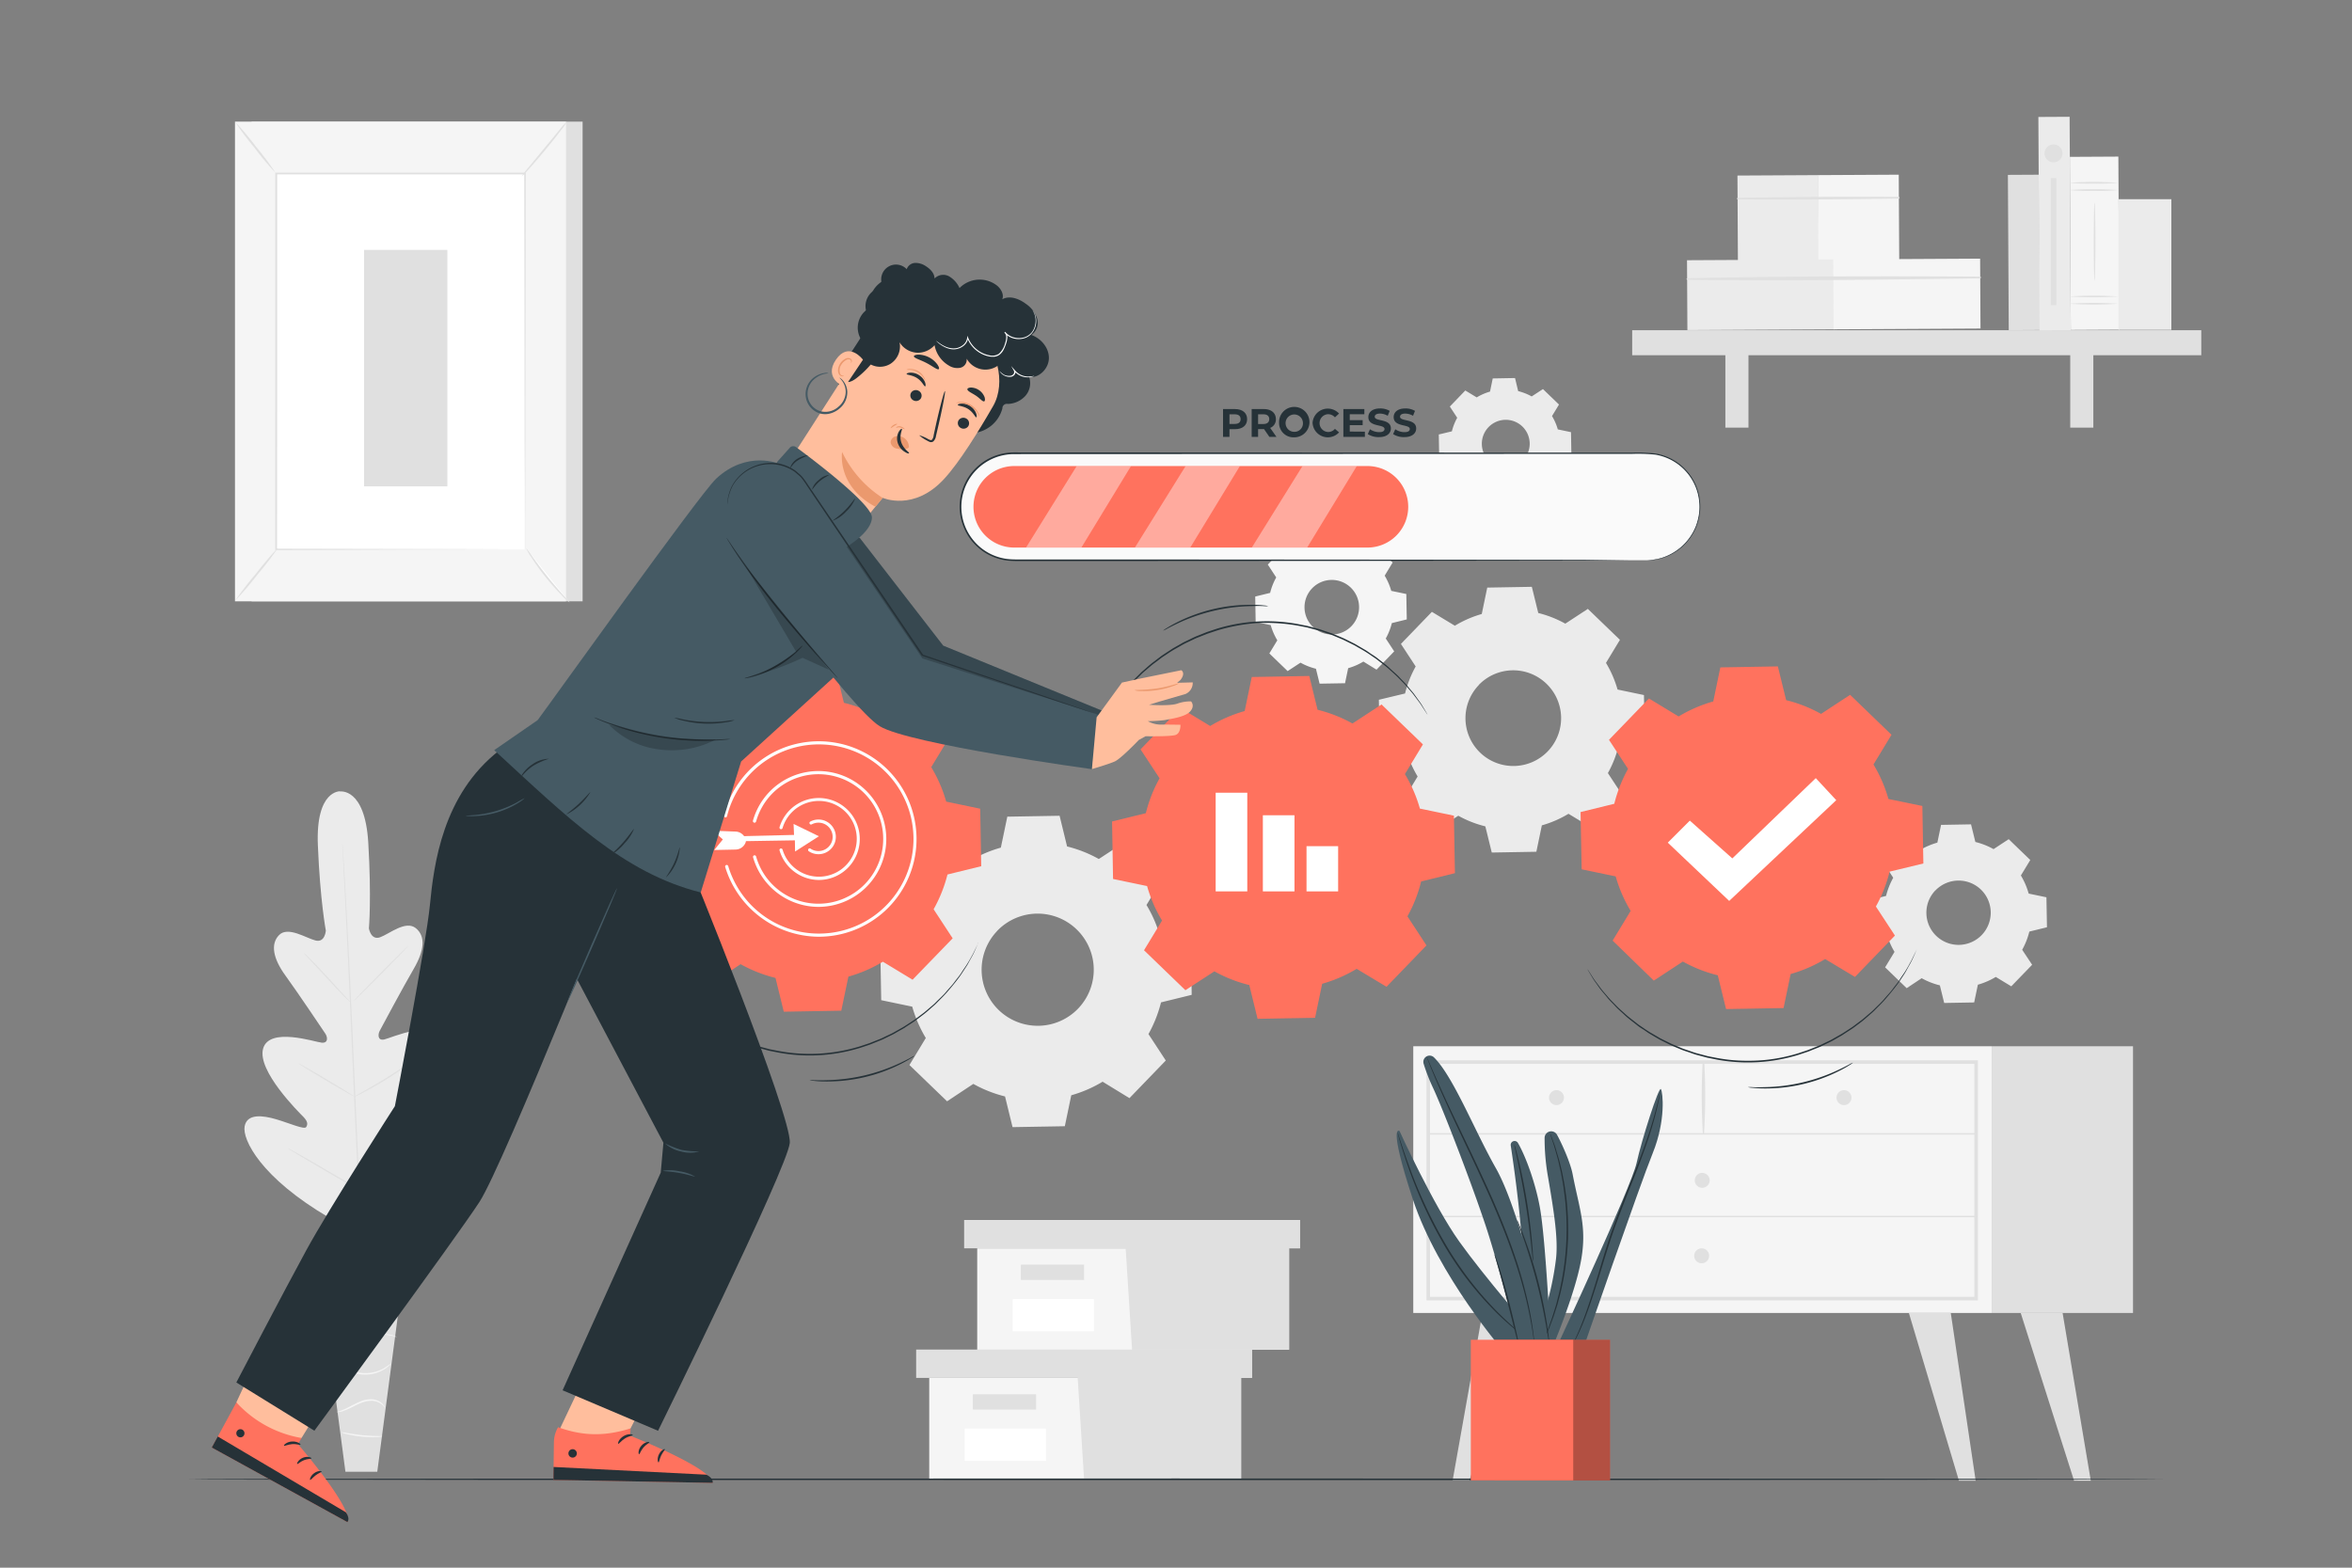 <svg xmlns="http://www.w3.org/2000/svg" viewBox="0 0 750 500"><rect x="0" y="0" width="750" height="500" fill="#808080" stroke="none"/><g id="freepik--background-complete--inject-2"><path d="M108.55,252.37s-7.92-.57-7.19,17.2,2.54,27.22,2.54,27.22-.23,3.94-3.28,3.17-8.79-4.61-11.62-1.74-1.9,7.53,2,12.9,12,17.44,12.74,18.54,1,3.09-1.16,2.89-16.76-5.14-18.69,1.93,11.39,20.24,12.82,21.7,1.5,2.4.92,3.29-5.33-1.24-9.54-2.48-9.3-1.93-10.08,2.24,5.1,16.38,27.07,29.2l10.57,5.28,10-6.38c20.58-15,25.19-27.69,24-31.76s-6.19-2.87-10.26-1.22-8.57,4.24-9.24,3.41-.68-1.75.59-3.35,13.21-16.05,10.58-22.88-16.66-.46-18.79,0-2.05-1.62-1.44-2.77,7.48-14,10.82-19.72,3.93-10.37.7-13-8.43,1.82-11.39,2.89-3.58-2.82-3.58-2.82.86-9.59-.2-27.34-9.06-16.32-9.06-16.32" style="fill:#ebebeb"></path><path d="M109.18,268.28s0,.13,0,.37,0,.63.08,1.09c.07,1,.17,2.39.29,4.2.24,3.64.55,8.92.91,15.44.73,13,1.57,31.05,2.44,50.95s1.68,37.93,2.33,51c.33,6.51.6,11.78.78,15.44.09,1.81.16,3.22.21,4.2,0,.47,0,.83,0,1.09s0,.38,0,.38a2.89,2.89,0,0,1,0-.37c0-.27,0-.63-.08-1.09-.07-1-.16-2.39-.29-4.2-.24-3.64-.55-8.92-.91-15.43-.72-13-1.57-31.06-2.44-51s-1.67-37.92-2.32-51c-.33-6.5-.6-11.78-.79-15.44-.09-1.81-.16-3.22-.21-4.2,0-.47,0-.83,0-1.09A3.64,3.64,0,0,1,109.18,268.28Z" style="fill:#e0e0e0"></path><path d="M96.81,303.9a3.81,3.81,0,0,1,.66.55c.4.37,1,.92,1.67,1.61,1.4,1.38,3.27,3.34,5.3,5.54l5.17,5.66,1.58,1.71a3.59,3.59,0,0,1,.55.65,3.25,3.25,0,0,1-.67-.54c-.4-.37-1-.93-1.66-1.62-1.39-1.4-3.24-3.38-5.26-5.58l-5.21-5.62-1.58-1.7A3.41,3.41,0,0,1,96.81,303.9Z" style="fill:#e0e0e0"></path><path d="M112.79,319.27c-.08-.08,3.78-4.13,8.63-9s8.84-8.83,8.92-8.76-3.79,4.13-8.63,9S112.86,319.35,112.79,319.27Z" style="fill:#e0e0e0"></path><path d="M112.74,349.9a3.49,3.49,0,0,1,.74-.47l2.07-1.16c1.74-1,4.14-2.34,6.74-3.94s4.91-3.11,6.58-4.23l2-1.31a3.85,3.85,0,0,1,.75-.45s-.22.23-.66.58-1.09.83-1.9,1.42c-1.62,1.17-3.91,2.74-6.52,4.33s-5.05,2.93-6.83,3.85c-.89.46-1.62.82-2.13,1.05A4.6,4.6,0,0,1,112.74,349.9Z" style="fill:#e0e0e0"></path><path d="M95.23,339.18a3.14,3.14,0,0,1,.73.34l1.92,1.07c1.61.91,3.82,2.2,6.24,3.64s4.62,2.77,6.19,3.75l1.85,1.17a3.82,3.82,0,0,1,.65.48,2.69,2.69,0,0,1-.73-.34c-.46-.24-1.11-.61-1.92-1.07-1.61-.91-3.82-2.2-6.24-3.64s-4.62-2.77-6.19-3.75c-.78-.48-1.41-.89-1.85-1.17A3.82,3.82,0,0,1,95.23,339.18Z" style="fill:#e0e0e0"></path><path d="M91.76,366.21a6.15,6.15,0,0,1,.93.45L95.15,368c2.07,1.16,4.91,2.79,8,4.61s6,3.49,8,4.71l2.39,1.47a5,5,0,0,1,.85.58,4.55,4.55,0,0,1-.93-.44L111,377.59c-2.06-1.16-4.91-2.79-8-4.61s-5.94-3.49-8-4.71l-2.39-1.47A4.08,4.08,0,0,1,91.76,366.21Z" style="fill:#e0e0e0"></path><path d="M114,378.93a4.94,4.94,0,0,1,.92-.62l2.57-1.56c2.17-1.32,5.15-3.16,8.4-5.27s6.14-4.1,8.22-5.55c1-.7,1.82-1.27,2.47-1.72a5.37,5.37,0,0,1,.93-.59,6.11,6.11,0,0,1-.84.72c-.55.44-1.37,1.06-2.39,1.82-2.05,1.51-4.92,3.54-8.17,5.65s-6.27,3.92-8.48,5.18c-1.1.63-2,1.13-2.63,1.46A6.69,6.69,0,0,1,114,378.93Z" style="fill:#e0e0e0"></path><polygon points="129.84 397.17 100.61 397.17 110.15 469.41 120.3 469.41 129.84 397.17" style="fill:#e0e0e0"></polygon><path d="M102.12,406.05s0,.1.16.25a1.73,1.73,0,0,0,.7.51,3.54,3.54,0,0,0,3.09-.38c1.18-.65,2.21-1.93,3.79-2.5a8.36,8.36,0,0,1,5.38.11,22.85,22.85,0,0,1,5,2.43,34.82,34.82,0,0,0,4.07,2.18,11.09,11.09,0,0,0,3,.87,6.24,6.24,0,0,0,.85.06c.19,0,.3,0,.3,0a14.81,14.81,0,0,1-4-1.21,39.81,39.81,0,0,1-4-2.25,21.75,21.75,0,0,0-5.09-2.5,8.56,8.56,0,0,0-5.67-.07,7.68,7.68,0,0,0-2.14,1.32,16.67,16.67,0,0,1-1.67,1.3,3.47,3.47,0,0,1-2.85.5A3.17,3.17,0,0,1,102.12,406.05Z" style="fill:#f5f5f5"></path><path d="M103.19,419.35s.23-.29.69-.77a6.4,6.4,0,0,1,2.33-1.48,10.63,10.63,0,0,1,4.07-.62,43.16,43.16,0,0,1,5.09.7,17.46,17.46,0,0,0,5.21.21,14,14,0,0,0,4.1-1.17,12.88,12.88,0,0,0,2.46-1.46,3.67,3.67,0,0,0,.78-.7,25.19,25.19,0,0,1-3.38,1.85,14.77,14.77,0,0,1-4,1,18.13,18.13,0,0,1-5.08-.25,38.33,38.33,0,0,0-5.15-.67,10.38,10.38,0,0,0-4.2.74,6.17,6.17,0,0,0-2.35,1.67,4.36,4.36,0,0,0-.44.65C103.21,419.26,103.18,419.34,103.19,419.35Z" style="fill:#f5f5f5"></path><path d="M126.53,426.48a2.22,2.22,0,0,0-.8-.42,8.41,8.41,0,0,0-2.43-.52,14.86,14.86,0,0,0-3.66.21c-1.36.22-2.83.59-4.36.92a18.5,18.5,0,0,1-4.36.49,9.26,9.26,0,0,1-3.45-.75,7.79,7.79,0,0,1-2.62-2,2.14,2.14,0,0,0,.49.77,6.26,6.26,0,0,0,2,1.49,9.14,9.14,0,0,0,3.58.88,17.69,17.69,0,0,0,4.47-.46c1.55-.33,3-.72,4.33-1a17.75,17.75,0,0,1,3.57-.31A12.74,12.74,0,0,1,126.53,426.48Z" style="fill:#f5f5f5"></path><path d="M105.77,436.5a4.64,4.64,0,0,1,2.84-.29,13.33,13.33,0,0,1,3,1.11,11.36,11.36,0,0,0,3.86,1.06,11.6,11.6,0,0,0,7-1.62,10.31,10.31,0,0,0,1.74-1.34,2.82,2.82,0,0,0,.52-.62,27.42,27.42,0,0,1-2.43,1.67,12,12,0,0,1-6.78,1.43c-2.77-.15-4.89-1.81-6.81-2a4.33,4.33,0,0,0-2.21.19A1.46,1.46,0,0,0,105.77,436.5Z" style="fill:#f5f5f5"></path><path d="M107.4,450.36a5.52,5.52,0,0,0,2.44-.48c1.47-.49,3.29-1.62,5.41-2.47a9.12,9.12,0,0,1,3.11-.65,6,6,0,0,1,2.5.57,5.45,5.45,0,0,1,1.8,1.56s0-.25-.27-.61A4,4,0,0,0,121,447a5.78,5.78,0,0,0-2.65-.72,8.79,8.79,0,0,0-3.29.65c-2.2.88-4,2-5.36,2.59S107.39,450.28,107.4,450.36Z" style="fill:#f5f5f5"></path><path d="M108.84,456.81a6.71,6.71,0,0,0,1.85.6,34.17,34.17,0,0,0,9.32.92,7,7,0,0,0,1.93-.23c0-.14-3,0-6.58-.38S108.87,456.67,108.84,456.81Z" style="fill:#f5f5f5"></path><rect x="640.4" y="55.78" width="9.96" height="49.54" transform="translate(-0.42 3.46) rotate(-0.31)" style="fill:#e0e0e0"></rect><rect x="554.1" y="55.96" width="25.78" height="27.35" transform="translate(-0.36 3.03) rotate(-0.31)" style="fill:#ebebeb"></rect><rect x="579.76" y="55.82" width="25.78" height="27.35" transform="translate(-0.36 3.17) rotate(-0.31)" style="fill:#f5f5f5"></rect><path d="M554.07,63.58c17.13.14,34.31,0,51.44-.24a.28.28,0,0,0,0-.55c-17.13-.09-34.31,0-51.43.32a.24.24,0,0,0,0,.47Z" style="fill:#e0e0e0"></path><rect x="538.01" y="82.9" width="46.84" height="22.29" transform="translate(-0.5 3.01) rotate(-0.31)" style="fill:#ebebeb"></rect><rect x="584.63" y="82.65" width="46.84" height="22.29" transform="translate(-0.49 3.26) rotate(-0.31)" style="fill:#f5f5f5"></rect><path d="M538,89.23c31.11.35,62.34,0,93.45-.46a.28.28,0,0,0,0-.55c-31.12-.17-62.35-.15-93.46.54a.24.24,0,0,0,0,.47Z" style="fill:#e0e0e0"></path><rect x="520.47" y="105.32" width="181.47" height="7.98" style="fill:#e0e0e0"></rect><rect x="550.18" y="109.15" width="7.37" height="27.24" style="fill:#e0e0e0"></rect><rect x="660.15" y="109.15" width="7.37" height="27.24" style="fill:#e0e0e0"></rect><rect x="650.17" y="37.31" width="9.96" height="68.13" transform="translate(-0.37 3.51) rotate(-0.31)" style="fill:#ebebeb"></rect><rect x="660.18" y="50.01" width="15.47" height="55.21" transform="translate(-0.41 3.59) rotate(-0.31)" style="fill:#f5f5f5"></rect><path d="M675.39,60.61a58.4,58.4,0,0,1-7.73.26,58.62,58.62,0,0,1-7.74-.26,110.93,110.93,0,0,1,15.47,0Z" style="fill:#e0e0e0"></path><path d="M675.39,58.29a58.4,58.4,0,0,1-7.73.26,58.62,58.62,0,0,1-7.74-.26,110.93,110.93,0,0,1,15.47,0Z" style="fill:#e0e0e0"></path><path d="M675.39,96.87a110.93,110.93,0,0,1-15.47,0,110.93,110.93,0,0,1,15.47,0Z" style="fill:#e0e0e0"></path><path d="M675.39,94.55a110.93,110.93,0,0,1-15.47,0,115.19,115.19,0,0,1,15.47,0Z" style="fill:#e0e0e0"></path><path d="M667.91,89.49c-.15,0-.27-5.57-.27-12.44s.12-12.44.27-12.44.27,5.57.27,12.44S668.06,89.49,667.91,89.49Z" style="fill:#e0e0e0"></path><rect x="675.56" y="63.53" width="16.84" height="41.67" style="fill:#ebebeb"></rect><path d="M657.68,48.92a2.86,2.86,0,1,1-2.86-2.86A2.86,2.86,0,0,1,657.68,48.92Z" style="fill:#e0e0e0"></path><rect x="653.93" y="56.79" width="1.77" height="40.53" style="fill:#e0e0e0"></rect><rect x="80.22" y="38.79" width="105.56" height="153" style="fill:#e0e0e0"></rect><rect x="74.93" y="38.79" width="105.56" height="153" style="fill:#f5f5f5"></rect><rect x="88.04" y="55.36" width="79.33" height="119.86" style="fill:#fff"></rect><path d="M167.37,175.22s0-.2,0-.59,0-1,0-1.7c0-1.5,0-3.71,0-6.57,0-5.75,0-14.12-.07-24.69,0-21.14-.08-51.06-.13-86.31l.26.26-79.32,0h0l.29-.29c0,45.22,0,86.9-.06,119.86L88,175l57.74.12,15.95.06,4.19,0,1.45,0-1.4,0-4.15,0-15.9.06L88,175.45h-.23v-.23c0-33,0-74.64,0-119.86v-.29h.3l79.32,0h.26v.26c0,35.32-.1,65.3-.13,86.48,0,10.55-.05,18.9-.07,24.63,0,2.84,0,5,0,6.52,0,.73,0,1.28,0,1.67S167.37,175.22,167.37,175.22Z" style="fill:#e0e0e0"></path><path d="M180.78,38.79a19,19,0,0,1-1.88,2.73c-1.23,1.64-3,3.87-5,6.29s-3.85,4.54-5.22,6.06a19.5,19.5,0,0,1-2.32,2.37,20.07,20.07,0,0,1,2-2.63l5.08-6.17,5.08-6.17A20.63,20.63,0,0,1,180.78,38.79Z" style="fill:#e0e0e0"></path><path d="M167.77,174.83a98.2,98.2,0,0,0,13.84,17.31" style="fill:#fff"></path><path d="M181.61,192.14a16.53,16.53,0,0,1-2.41-2.2,75.58,75.58,0,0,1-5.22-5.88,76.67,76.67,0,0,1-4.6-6.39,16.22,16.22,0,0,1-1.61-2.84,22.16,22.16,0,0,1,1.95,2.61c1.16,1.63,2.8,3.87,4.71,6.26s3.73,4.47,5.06,6A21.79,21.79,0,0,1,181.61,192.14Z" style="fill:#e0e0e0"></path><path d="M74.91,191.67l13.83-17.06" style="fill:#fff"></path><path d="M88.74,174.61a105.38,105.38,0,0,1-6.69,8.71,103.86,103.86,0,0,1-7.14,8.35A105.38,105.38,0,0,1,81.6,183,106.33,106.33,0,0,1,88.74,174.61Z" style="fill:#e0e0e0"></path><path d="M74.93,38.79a95.27,95.27,0,0,1,6.71,8,96.7,96.7,0,0,1,6.26,8.38,95.27,95.27,0,0,1-6.71-8A94.25,94.25,0,0,1,74.93,38.79Z" style="fill:#e0e0e0"></path><rect x="116.09" y="79.7" width="26.56" height="75.42" style="fill:#e0e0e0"></rect><rect x="450.66" y="333.69" width="184.45" height="85.07" style="fill:#f5f5f5"></rect><path d="M630.72,414.75H454.88V338.17H630.72ZM456,413.6H629.57V339.31H456Z" style="fill:#e0e0e0"></path><rect x="635.11" y="333.69" width="45.06" height="85.07" style="fill:#e0e0e0"></rect><path d="M455.45,361.87H630.14a.24.24,0,0,0,0-.47H455.45a.24.24,0,0,0,0,.47Z" style="fill:#e0e0e0"></path><path d="M543.37,361.64a191.6,191.6,0,0,0,.06-23.11.24.24,0,0,0-.47,0,189.57,189.57,0,0,0,.06,23.11.18.18,0,0,0,.35,0Z" style="fill:#e0e0e0"></path><path d="M590.39,350.08A2.38,2.38,0,1,1,588,347.7,2.38,2.38,0,0,1,590.39,350.08Z" style="fill:#e0e0e0"></path><path d="M498.71,350.08a2.38,2.38,0,1,1-2.38-2.38A2.37,2.37,0,0,1,498.71,350.08Z" style="fill:#e0e0e0"></path><path d="M545.18,376.46a2.38,2.38,0,1,1-2.38-2.38A2.39,2.39,0,0,1,545.18,376.46Z" style="fill:#e0e0e0"></path><polygon points="472.71 418.76 463.21 472.16 468.56 472.16 486.06 418.76 472.71 418.76" style="fill:#e0e0e0"></polygon><polygon points="622.06 418.76 630 472.26 624.66 472.26 608.7 418.76 622.06 418.76" style="fill:#e0e0e0"></polygon><polygon points="657.72 418.76 666.71 472.26 661.37 472.26 644.36 418.76 657.72 418.76" style="fill:#e0e0e0"></polygon><path d="M545,400.53a2.38,2.38,0,1,1-2.38-2.38A2.38,2.38,0,0,1,545,400.53Z" style="fill:#e0e0e0"></path><path d="M455.45,388.21H630.14a.23.23,0,0,0,0-.46H455.45a.23.23,0,0,0,0,.46Z" style="fill:#e0e0e0"></path><polygon points="296.31 439.47 296.31 471.81 343.6 471.81 395.76 471.81 395.76 439.47 296.31 439.47" style="fill:#f5f5f5"></polygon><polygon points="292.14 430.43 292.14 439.47 399.24 439.47 399.24 430.43 343.6 430.43 292.14 430.43" style="fill:#e0e0e0"></polygon><polygon points="345.69 471.81 395.76 471.81 395.76 439.47 399.24 439.47 399.24 430.43 343.6 430.43 343.6 438.64 345.69 471.81" style="fill:#e0e0e0"></polygon><rect x="310.22" y="444.69" width="20.17" height="4.87" style="fill:#e0e0e0"></rect><rect x="307.63" y="455.64" width="25.9" height="10.28" style="fill:#fff"></rect><polygon points="311.61 398.14 311.61 430.48 358.9 430.48 411.06 430.48 411.06 398.14 311.61 398.14" style="fill:#f5f5f5"></polygon><polygon points="307.44 389.1 307.44 398.14 414.54 398.14 414.54 389.1 358.9 389.1 307.44 389.1" style="fill:#e0e0e0"></polygon><polygon points="360.99 430.48 411.06 430.48 411.06 398.14 414.54 398.14 414.54 389.1 358.9 389.1 358.9 397.3 360.99 430.48" style="fill:#e0e0e0"></polygon><rect x="325.52" y="403.35" width="20.17" height="4.87" style="fill:#e0e0e0"></rect><rect x="322.93" y="414.31" width="25.9" height="10.28" style="fill:#fff"></rect><path d="M612.06,271.23a23.33,23.33,0,0,1,5.72-2.48l1.18-5.66,9.56-.17,1.38,5.62a23.33,23.33,0,0,1,5.8,2.28l4.83-3.17,6.88,6.64-3,4.94A23.15,23.15,0,0,1,646.9,285l5.66,1.18.17,9.56-5.62,1.38a23.33,23.33,0,0,1-2.28,5.8L648,307.7l-6.65,6.88-4.94-3a23.26,23.26,0,0,1-5.71,2.48l-1.18,5.66-9.56.17-1.38-5.62a23.18,23.18,0,0,1-5.8-2.28L608,315.17l-6.88-6.64,3-4.94a23.49,23.49,0,0,1-2.48-5.72l-5.66-1.18-.17-9.56,5.61-1.38a23.75,23.75,0,0,1,2.29-5.8l-3.17-4.83,6.64-6.88,4.94,3Zm5.1,12.74a10.26,10.26,0,1,0,14.51-.25A10.26,10.26,0,0,0,617.16,284Z" style="fill:#ebebeb"></path><path d="M309.15,274.67a40.45,40.45,0,0,1,10-4.33l2.06-9.87,16.67-.29,2.39,9.79a40.87,40.87,0,0,1,10.12,4l8.42-5.52,12,11.58-5.22,8.61a40.68,40.68,0,0,1,4.33,10l9.87,2.05L380,317.3l-9.78,2.4a41.23,41.23,0,0,1-4,10.11l5.52,8.43-11.58,12L351.6,345a40.89,40.89,0,0,1-10,4.33l-2.05,9.87-16.67.29-2.4-9.79a40.84,40.84,0,0,1-10.11-4L302,351.25l-12-11.57,5.22-8.62a40.83,40.83,0,0,1-4.33-10L281,319l-.3-16.66,9.79-2.4a40.9,40.9,0,0,1,4-10.12L289,281.44l11.57-12,8.62,5.22Zm8.88,22.2a17.88,17.88,0,1,0,25.29-.44A17.88,17.88,0,0,0,318,296.87Z" style="fill:#ebebeb"></path><path d="M414.1,176.81a19.72,19.72,0,0,1,4.84-2.1l1-4.8,8.11-.15,1.17,4.76a19.93,19.93,0,0,1,4.92,1.94l4.1-2.69,5.84,5.64-2.54,4.19a19.79,19.79,0,0,1,2.1,4.85l4.8,1,.15,8.11-4.76,1.17a20.08,20.08,0,0,1-1.94,4.92l2.69,4.1-5.64,5.83L434.75,211a19.82,19.82,0,0,1-4.85,2.11l-1,4.8-8.11.14-1.17-4.76a19.69,19.69,0,0,1-4.92-1.94l-4.1,2.69-5.83-5.63,2.54-4.19a20,20,0,0,1-2.11-4.85l-4.8-1-.14-8.11,4.76-1.17a19.54,19.54,0,0,1,1.94-4.92l-2.69-4.1,5.63-5.84,4.2,2.54Zm4.32,10.81a8.7,8.7,0,1,0,12.3-.22A8.7,8.7,0,0,0,418.42,187.62Z" style="fill:#f5f5f5"></path><path d="M464,199.52a35.1,35.1,0,0,1,8.5-3.69l1.75-8.42,14.22-.25,2.05,8.35a34.93,34.93,0,0,1,8.62,3.4l7.19-4.71,10.23,9.87-4.45,7.35a35.1,35.1,0,0,1,3.69,8.5l8.42,1.76.25,14.21-8.35,2.05a35.16,35.16,0,0,1-3.4,8.63l4.71,7.18L507.51,264l-7.35-4.45a34.71,34.71,0,0,1-8.5,3.69l-1.75,8.42-14.22.25-2.05-8.35a35.12,35.12,0,0,1-8.63-3.39l-7.18,4.71L447.6,255l4.45-7.35a34.71,34.71,0,0,1-3.69-8.5l-8.42-1.75-.25-14.22,8.35-2a34.9,34.9,0,0,1,3.39-8.62l-4.71-7.19,9.88-10.23,7.35,4.45Zm7.58,18.95a15.25,15.25,0,1,0,21.57-.38A15.26,15.26,0,0,0,471.53,218.47Z" style="fill:#ebebeb"></path><path d="M470.88,126.75a17.4,17.4,0,0,1,4.25-1.85l.87-4.2,7.11-.13,1,4.17a17.66,17.66,0,0,1,4.31,1.7l3.59-2.35,5.12,4.94-2.23,3.67a17.4,17.4,0,0,1,1.85,4.25l4.21.88.12,7.11-4.17,1a17.27,17.27,0,0,1-1.7,4.31l2.36,3.6L492.66,159,489,156.75a17,17,0,0,1-4.25,1.85l-.87,4.21-7.11.12-1-4.17a17.27,17.27,0,0,1-4.31-1.7l-3.59,2.36-5.12-4.94,2.23-3.67a17.63,17.63,0,0,1-1.85-4.26l-4.21-.87-.12-7.11,4.17-1a17.73,17.73,0,0,1,1.7-4.32l-2.35-3.59,4.93-5.12,3.68,2.23Zm3.79,9.47a7.63,7.63,0,1,0,10.78-.19A7.63,7.63,0,0,0,474.67,136.22Z" style="fill:#ebebeb"></path></g><g id="freepik--Gears--inject-2"><path d="M385.9,231.55a44.74,44.74,0,0,1,11-4.77l2.26-10.85,18.34-.33,2.64,10.77a45.23,45.23,0,0,1,11.13,4.38l9.27-6.07,13.2,12.74L448,246.89a44.74,44.74,0,0,1,4.77,11l10.85,2.26.32,18.34-10.77,2.64a44.81,44.81,0,0,1-4.37,11.13l6.07,9.27-12.74,13.2L432.61,309a45.05,45.05,0,0,1-11,4.77l-2.26,10.85-18.34.32-2.64-10.77a44.65,44.65,0,0,1-11.13-4.37L378,315.82l-13.2-12.74,5.75-9.48a44.67,44.67,0,0,1-4.77-11l-10.85-2.26L354.61,262l10.77-2.64a45.07,45.07,0,0,1,4.38-11.13L363.69,239l12.74-13.2,9.47,5.75Z" style="fill:#FF725E"></path><rect x="387.65" y="252.83" width="10.08" height="31.47" style="fill:#fff"></rect><rect x="402.7" y="260.02" width="10.08" height="24.28" style="fill:#fff"></rect><rect x="416.62" y="269.88" width="10.08" height="14.42" style="fill:#fff"></rect><path d="M234.86,229.32a45,45,0,0,1,11-4.76l2.26-10.86,18.34-.32,2.64,10.77a44.68,44.68,0,0,1,11.13,4.38l9.27-6.08,13.2,12.74-5.75,9.48a44.74,44.74,0,0,1,4.77,11l10.85,2.26.32,18.34-10.76,2.64A45.23,45.23,0,0,1,297.71,290l6.07,9.27L291,312.47l-9.47-5.74a45.09,45.09,0,0,1-11,4.76l-2.26,10.86-18.34.32-2.64-10.77a45.23,45.23,0,0,1-11.13-4.38L227,313.6l-13.2-12.74,5.75-9.48a44.74,44.74,0,0,1-4.77-11l-10.85-2.26-.32-18.34,10.77-2.64A44.81,44.81,0,0,1,218.71,246l-6.07-9.27,12.74-13.19,9.48,5.74Z" style="fill:#FF725E"></path><path d="M261.13,298.76a31.37,31.37,0,0,1-29.88-22.25.51.51,0,0,1,.34-.62.5.5,0,0,1,.62.33,30.17,30.17,0,1,0-.37-15.91.5.5,0,0,1-1-.24,31.17,31.17,0,1,1,30.26,38.69Z" style="fill:#fff"></path><path d="M261,289.24a21.72,21.72,0,0,1-20.86-15.82.49.49,0,0,1,.34-.61.5.5,0,0,1,.62.34,20.65,20.65,0,1,0,0-11.14.5.5,0,1,1-1-.27A21.66,21.66,0,1,1,261,289.24Z" style="fill:#fff"></path><path d="M261,272.44a5.52,5.52,0,0,1-3.1-.94.52.52,0,0,1-.13-.7.5.5,0,0,1,.69-.13,4.53,4.53,0,1,0,2.54-8.29,4.6,4.6,0,0,0-2.15.54.49.49,0,0,1-.67-.2.5.5,0,0,1,.2-.68,5.53,5.53,0,1,1,2.62,10.4Z" style="fill:#fff"></path><polygon points="261.13 266.72 253.05 262.79 253.2 266.29 231.74 266.8 231.97 268.37 253.47 268.02 253.53 271.58 261.13 266.72" style="fill:#fff"></polygon><path d="M237.64,267.32l-.11-.22a3.48,3.48,0,0,0-3-1.88l-7.11-.27,3.08,2.78-2.73,3.37,6.8-.14a3.48,3.48,0,0,0,3.28-2.54h0Z" style="fill:#fff"></path><path d="M261.13,280.66a13.14,13.14,0,0,1-12.55-9.42.48.48,0,0,1,.34-.61.5.5,0,0,1,.62.34,12.08,12.08,0,1,0,0-6.87.5.5,0,0,1-.62.34.5.5,0,0,1-.34-.63,13.07,13.07,0,1,1,12.52,16.85Z" style="fill:#fff"></path><path d="M535.32,228.48a45.09,45.09,0,0,1,11-4.76l2.26-10.86,18.34-.32,2.64,10.77a44.45,44.45,0,0,1,11.13,4.38l9.27-6.08,13.2,12.74-5.75,9.48a44.74,44.74,0,0,1,4.77,11L613,257.06l.32,18.34L602.55,278a44.74,44.74,0,0,1-4.37,11.12l6.07,9.27-12.74,13.2L582,305.88a44.9,44.9,0,0,1-11,4.77l-2.26,10.86-18.34.32-2.64-10.77a45.07,45.07,0,0,1-11.13-4.38l-9.27,6.08L514.23,300l5.75-9.48a44.74,44.74,0,0,1-4.77-11l-10.85-2.26L504,259l10.76-2.64a45.23,45.23,0,0,1,4.38-11.13l-6.07-9.27,12.74-13.19,9.47,5.74Z" style="fill:#FF725E"></path><polygon points="531.82 268.76 538.85 261.73 552.4 273.78 579.01 248.18 585.54 255.21 551.4 287.34 531.82 268.76" style="fill:#fff"></polygon><path d="M350.17,234.2a1.27,1.27,0,0,1,.12-.32l.4-.9c.18-.41.4-.89.66-1.46a16.22,16.22,0,0,1,1-2l1.32-2.4c.52-.87,1.14-1.76,1.77-2.75s1.42-2,2.21-3a42,42,0,0,1,2.7-3.23c.94-1.14,2.1-2.18,3.22-3.33.56-.59,1.21-1.09,1.83-1.65s1.27-1.12,1.94-1.67l2.11-1.6c.36-.27.71-.55,1.08-.81l1.15-.76c.78-.51,1.55-1,2.36-1.54l2.52-1.43c.83-.51,1.74-.9,2.64-1.34s1.8-.91,2.76-1.26l2.87-1.16,3-1a54.69,54.69,0,0,1,26-1.55l3.1.61,3,.81c1,.24,1.94.61,2.89.92s1.89.62,2.78,1l2.66,1.12c.87.39,1.7.84,2.53,1.24l1.23.62c.4.22.79.46,1.17.68l2.29,1.34c.73.46,1.43,1,2.12,1.43s1.39.91,2,1.42c1.26,1,2.53,1.9,3.59,2.93s2.17,1.9,3.07,2.88,1.83,1.83,2.55,2.75,1.47,1.73,2.08,2.52l1.6,2.23a17.87,17.87,0,0,1,1.21,1.83l.83,1.37c.2.35.37.64.5.85a1.08,1.08,0,0,1,.15.3,2.7,2.7,0,0,1-.2-.27l-.54-.83-.87-1.34a20.45,20.45,0,0,0-1.24-1.8l-1.64-2.19c-.62-.78-1.35-1.58-2.1-2.47s-1.65-1.76-2.57-2.71-2-1.87-3.07-2.85-2.34-1.88-3.59-2.87c-.62-.51-1.32-.93-2-1.41s-1.39-.95-2.12-1.4-1.5-.88-2.28-1.32c-.38-.22-.76-.46-1.16-.67l-1.23-.61c-.83-.4-1.65-.83-2.51-1.22l-2.65-1.11c-.88-.4-1.83-.67-2.76-1s-1.88-.68-2.87-.91l-3-.8-3.08-.6a59.78,59.78,0,0,0-13-.78A58.88,58.88,0,0,0,388,201.12l-3,1-2.86,1.14c-.95.34-1.84.82-2.74,1.24s-1.79.82-2.62,1.32l-2.5,1.41c-.81.49-1.58,1-2.35,1.52l-1.15.75c-.37.25-.72.53-1.08.8l-2.1,1.58c-.67.54-1.3,1.1-1.94,1.64s-1.27,1.05-1.82,1.63c-1.13,1.14-2.29,2.16-3.23,3.29s-1.93,2.11-2.71,3.18-1.61,2-2.23,3-1.27,1.85-1.79,2.7l-1.37,2.37a20.5,20.5,0,0,0-1,1.93l-.71,1.44c-.18.37-.33.66-.44.88A1.52,1.52,0,0,1,350.17,234.2Z" style="fill:#263238"></path><path d="M370.87,201.13a7.89,7.89,0,0,1,1.14-.79c.75-.48,1.87-1.12,3.28-1.84a52.13,52.13,0,0,1,24-5.6c1.59,0,2.88.1,3.76.2a6.72,6.72,0,0,1,1.37.21,8.23,8.23,0,0,1-1.38,0c-.89-.05-2.17-.07-3.75,0a57.31,57.31,0,0,0-23.85,5.56c-1.42.67-2.56,1.26-3.34,1.69A7.21,7.21,0,0,1,370.87,201.13Z" style="fill:#263238"></path><path d="M611.2,302.81a1.69,1.69,0,0,1-.11.32c-.1.22-.24.52-.4.9l-.66,1.46a18.78,18.78,0,0,1-1,2c-.4.72-.84,1.53-1.33,2.4s-1.13,1.76-1.77,2.75-1.41,2-2.21,3-1.73,2.11-2.7,3.23-2.09,2.17-3.22,3.33c-.55.58-1.2,1.09-1.82,1.65s-1.27,1.12-1.94,1.67-1.4,1.06-2.11,1.6c-.36.27-.72.55-1.09.81l-1.15.76c-.77.5-1.55,1-2.36,1.54l-2.51,1.43c-.84.5-1.75.9-2.64,1.34s-1.8.91-2.76,1.26l-2.88,1.15-3,1a54.69,54.69,0,0,1-26,1.55l-3.1-.62-3-.8c-1-.24-1.94-.61-2.89-.93s-1.89-.61-2.78-1l-2.67-1.12c-.86-.4-1.69-.84-2.52-1.25l-1.23-.61c-.41-.22-.79-.46-1.18-.68l-2.28-1.34c-.74-.47-1.43-1-2.13-1.43s-1.39-.91-2-1.43c-1.25-1-2.52-1.89-3.59-2.92s-2.17-1.9-3.06-2.89-1.83-1.82-2.55-2.75-1.47-1.72-2.09-2.51-1.11-1.56-1.6-2.23a17.64,17.64,0,0,1-1.2-1.83c-.33-.53-.6-1-.83-1.37s-.37-.64-.5-.85l-.16-.3s.08.09.21.27.31.48.54.82l.87,1.35a18.46,18.46,0,0,0,1.24,1.79l1.63,2.2c.62.78,1.35,1.58,2.1,2.47s1.66,1.76,2.57,2.71,2,1.87,3.07,2.84,2.34,1.88,3.59,2.88c.62.51,1.32.93,2,1.41s1.38.94,2.12,1.4l2.27,1.32c.39.22.77.46,1.17.67l1.22.61c.83.4,1.66.83,2.51,1.22l2.65,1.1c.89.4,1.83.68,2.77,1s1.88.68,2.87.91l3,.79,3.07.6a54.42,54.42,0,0,0,25.81-1.53l3-1,2.85-1.14c1-.35,1.85-.82,2.74-1.24s1.8-.82,2.63-1.33l2.5-1.41c.81-.48,1.57-1,2.35-1.51l1.14-.75c.37-.25.72-.53,1.08-.8l2.11-1.58c.67-.54,1.3-1.11,1.93-1.64s1.27-1.06,1.83-1.63c1.12-1.14,2.28-2.16,3.22-3.29s1.94-2.11,2.71-3.18,1.62-2,2.23-3,1.28-1.86,1.8-2.71,1-1.65,1.36-2.37a18.55,18.55,0,0,0,1-1.93l.7-1.43.45-.89Z" style="fill:#263238"></path><path d="M590.91,338.92a7.2,7.2,0,0,1-1.14.79,37.47,37.47,0,0,1-3.28,1.84,52.13,52.13,0,0,1-24,5.6,36,36,0,0,1-3.76-.21,6,6,0,0,1-1.36-.2,8.12,8.12,0,0,1,1.38,0c.88.05,2.16.06,3.74,0a57.22,57.22,0,0,0,23.85-5.56c1.43-.68,2.57-1.26,3.34-1.69A7.21,7.21,0,0,1,590.91,338.92Z" style="fill:#263238"></path><path d="M312,300.59a1.31,1.31,0,0,1-.12.31c-.1.23-.23.53-.4.9l-.66,1.47a17.83,17.83,0,0,1-1,2l-1.32,2.4c-.52.86-1.14,1.76-1.77,2.74s-1.42,2-2.21,3-1.73,2.11-2.7,3.22-2.1,2.18-3.22,3.33c-.56.59-1.21,1.1-1.83,1.66s-1.27,1.12-1.94,1.66l-2.11,1.61c-.36.26-.71.55-1.09.81l-1.14.76c-.78.5-1.55,1-2.36,1.53l-2.52,1.43c-.83.51-1.74.9-2.64,1.35s-1.8.9-2.76,1.25l-2.87,1.16-3,1a54.37,54.37,0,0,1-26,1.55l-3.1-.61-3-.81c-1-.23-1.94-.6-2.89-.92s-1.89-.62-2.78-1l-2.66-1.13c-.87-.39-1.7-.83-2.53-1.24l-1.23-.62c-.4-.21-.79-.45-1.17-.68l-2.29-1.34c-.73-.46-1.43-1-2.12-1.42s-1.39-.91-2-1.43c-1.26-1-2.53-1.9-3.6-2.92s-2.16-1.9-3.06-2.89-1.83-1.82-2.55-2.75-1.47-1.72-2.08-2.52l-1.6-2.22a19,19,0,0,1-1.21-1.83l-.83-1.38-.5-.85a1.08,1.08,0,0,1-.15-.3,2.35,2.35,0,0,1,.2.28l.54.82.87,1.34a20.45,20.45,0,0,0,1.24,1.8l1.63,2.19c.63.78,1.36,1.59,2.11,2.48s1.65,1.75,2.57,2.71,2,1.86,3.07,2.84,2.34,1.88,3.59,2.88c.62.51,1.32.93,2,1.4s1.39.95,2.12,1.41l2.27,1.32c.39.22.77.45,1.17.66l1.23.61c.82.4,1.65.84,2.51,1.23l2.65,1.1c.88.4,1.83.68,2.76,1s1.88.67,2.87.9l3,.8,3.08.6a54.39,54.39,0,0,0,25.8-1.53l3-1,2.86-1.14c1-.35,1.84-.83,2.74-1.24s1.79-.83,2.62-1.33l2.5-1.41c.81-.49,1.58-1,2.35-1.51l1.15-.75c.37-.26.72-.54,1.08-.8l2.1-1.58c.67-.54,1.3-1.11,1.94-1.65s1.27-1.05,1.82-1.63c1.13-1.14,2.29-2.15,3.23-3.28s1.93-2.12,2.71-3.19,1.61-2,2.23-3,1.27-1.86,1.79-2.71,1-1.66,1.37-2.37a19.34,19.34,0,0,0,1-1.93l.71-1.44.44-.88C311.91,300.68,312,300.58,312,300.59Z" style="fill:#263238"></path><path d="M291.68,336.7a7.18,7.18,0,0,1-1.13.78c-.75.49-1.87,1.12-3.28,1.85a52.13,52.13,0,0,1-24,5.6c-1.59,0-2.88-.1-3.76-.21a8.28,8.28,0,0,1-1.37-.2,6.18,6.18,0,0,1,1.38,0c.89,0,2.17.06,3.75,0A57.63,57.63,0,0,0,287.1,339c1.43-.68,2.57-1.26,3.35-1.69A6.49,6.49,0,0,1,291.68,336.7Z" style="fill:#263238"></path></g><g id="freepik--Process--inject-2"><path d="M525,178.69H323.32a17.06,17.06,0,0,1-17.06-17.06h0a17.06,17.06,0,0,1,17.06-17.06H525a17.06,17.06,0,0,1,17.06,17.06h0A17.06,17.06,0,0,1,525,178.69Z" style="fill:#fafafa"></path><path d="M525,178.69l1.31-.09a18,18,0,0,0,3.78-.74,17.64,17.64,0,0,0,5.49-3,17.28,17.28,0,0,0,5.08-6.76,18.4,18.4,0,0,0,1.21-4.91,17.69,17.69,0,0,0-.42-5.56A16.84,16.84,0,0,0,527.84,145a53.26,53.26,0,0,0-7.54-.24l-16.47,0-180.49.07a16.81,16.81,0,0,0-12.77,27.72,16.62,16.62,0,0,0,10.65,5.74c2,.23,4.11.12,6.16.15H369.1l81.15.06,54.7.08,14.87,0,3.87,0,1.32,0-1.32,0-3.87,0L505,178.8l-54.7.08-81.15.05H327.38c-2.05,0-4.12.08-6.22-.15a17.31,17.31,0,0,1-9.88-29.6,17.37,17.37,0,0,1,12.06-4.89l180.49.08,16.47,0a52.72,52.72,0,0,1,7.59.27,16.87,16.87,0,0,1,6.63,2.62,17.09,17.09,0,0,1,7.19,10.32,17.87,17.87,0,0,1,.39,5.64,18.39,18.39,0,0,1-1.25,5A17.18,17.18,0,0,1,530.13,178a17,17,0,0,1-3.8.69C525.46,178.69,525,178.69,525,178.69Z" style="fill:#263238"></path><path d="M436.05,174.64H323.42a13,13,0,0,1-13-13h0a13,13,0,0,1,13-13H436.05a13,13,0,0,1,13,13h0A13,13,0,0,1,436.05,174.64Z" style="fill:#FF725E"></path><g style="opacity:0.4"><polygon points="327.18 174.64 343.34 148.63 360.66 148.63 344.83 174.64 327.18 174.64" style="fill:#fff"></polygon></g><g style="opacity:0.4"><polygon points="361.9 174.64 378.07 148.63 395.38 148.63 379.55 174.64 361.9 174.64" style="fill:#fff"></polygon></g><g style="opacity:0.4"><polygon points="399.18 174.64 415.34 148.63 432.66 148.63 416.82 174.64 399.18 174.64" style="fill:#fff"></polygon></g><path d="M397.68,133.68c0,2-1.48,3.2-3.85,3.2h-1.78v2.45H390v-8.86h3.83C396.2,130.47,397.68,131.7,397.68,133.68Zm-2.08,0c0-1-.63-1.54-1.88-1.54h-1.67v3.07h1.67C395,135.21,395.6,134.65,395.6,133.68Z" style="fill:#263238"></path><path d="M404.77,139.33l-1.7-2.47h-1.89v2.47h-2.05v-8.86H403c2.37,0,3.85,1.23,3.85,3.21a2.88,2.88,0,0,1-1.82,2.8l2,2.85Zm-1.92-7.19h-1.67v3.09h1.67c1.25,0,1.88-.58,1.88-1.55S404.1,132.14,402.85,132.14Z" style="fill:#263238"></path><path d="M407.87,134.9a4.85,4.85,0,1,1,4.84,4.58A4.58,4.58,0,0,1,407.87,134.9Zm7.61,0a2.77,2.77,0,1,0-2.77,2.83A2.7,2.7,0,0,0,415.48,134.9Z" style="fill:#263238"></path><path d="M418.54,134.9a4.87,4.87,0,0,1,8.45-3l-1.31,1.21a2.87,2.87,0,0,0-2.23-1,2.84,2.84,0,0,0,0,5.67,2.82,2.82,0,0,0,2.23-1L427,137.9a4.87,4.87,0,0,1-8.45-3Z" style="fill:#263238"></path><path d="M435.23,137.68v1.65h-6.86v-8.86h6.69v1.65h-4.65V134h4.11v1.59h-4.11v2.05Z" style="fill:#263238"></path><path d="M436.16,138.45l.7-1.54a5.22,5.22,0,0,0,2.92.92c1.21,0,1.71-.4,1.71-1,0-1.65-5.15-.51-5.15-3.8,0-1.51,1.21-2.76,3.73-2.76a5.91,5.91,0,0,1,3.07.78l-.63,1.56a5,5,0,0,0-2.45-.7c-1.22,0-1.69.46-1.69,1,0,1.63,5.15.5,5.15,3.75,0,1.48-1.22,2.75-3.75,2.75A6.28,6.28,0,0,1,436.16,138.45Z" style="fill:#263238"></path><path d="M444.23,138.45l.69-1.54a5.25,5.25,0,0,0,2.93.92c1.21,0,1.7-.4,1.7-1,0-1.65-5.14-.51-5.14-3.8,0-1.51,1.21-2.76,3.73-2.76a5.91,5.91,0,0,1,3.07.78l-.63,1.56a5,5,0,0,0-2.46-.7c-1.21,0-1.68.46-1.68,1,0,1.63,5.15.5,5.15,3.75,0,1.48-1.23,2.75-3.76,2.75A6.27,6.27,0,0,1,444.23,138.45Z" style="fill:#263238"></path></g><g id="freepik--Floor--inject-2"><path d="M689.69,471.81c0,.14-140.9.26-314.67.26S60.31,472,60.31,471.81s140.87-.26,314.71-.26S689.69,471.67,689.69,471.81Z" style="fill:#263238"></path></g><g id="freepik--Character--inject-2"><path d="M75.36,447.28l9.79-21L108,439.42,96.15,458.64s-9.25,1.64-13.36-.89S75.36,447.28,75.36,447.28Z" style="fill:#ffbe9d"></path><path d="M95,460.59l1.17-1.95a36.43,36.43,0,0,1-20.79-11.36l-7.83,14.4,43.25,23.78C112.8,481.19,95,460.59,95,460.59Z" style="fill:#FF725E"></path><path d="M67.53,461.68l1.91-3.52,40.84,24.17s1.46,1.89.5,3.13Z" style="fill:#263238"></path><path d="M95.81,460.76c-.13.21-1.24-.28-2.65-.17s-2.45.69-2.6.5.84-1.24,2.55-1.34S96,460.59,95.81,460.76Z" style="fill:#263238"></path><path d="M99.31,465.13c-.06.23-1.18.09-2.38.58S95,467,94.78,466.92s.32-1.39,1.84-2S99.42,464.92,99.31,465.13Z" style="fill:#263238"></path><path d="M98.9,472c-.22-.06.07-1.27,1.25-2.13s2.42-.78,2.41-.55-1,.51-1.91,1.22S99.12,472.07,98.9,472Z" style="fill:#263238"></path><path d="M77.78,457.79A1.3,1.3,0,1,1,77.3,456,1.3,1.3,0,0,1,77.78,457.79Z" style="fill:#263238"></path><path d="M178.47,455.85l11.34-23.93,23.1.36-11.84,23.3s-7.64,5.92-12.59,5.58S178.47,455.85,178.47,455.85Z" style="fill:#ffbe9d"></path><path d="M200.94,457.91l.13-2.33c-8.33,2.59-15.19,2.45-23.11-.38h0a9.86,9.86,0,0,0-1.33,4.79L176.47,472l50.75.95C227,468.14,200.94,457.91,200.94,457.91Z" style="fill:#FF725E"></path><path d="M176.47,472l.05-4.12,48.74,2.46s2.24,1,2,2.61Z" style="fill:#263238"></path><path d="M201.77,457.67c0,.25-1.25.34-2.49,1.11s-1.9,1.8-2.13,1.7.17-1.53,1.68-2.44S201.83,457.44,201.77,457.67Z" style="fill:#263238"></path><path d="M207.05,460c0,.24-1,.64-1.89,1.68s-1.13,2.13-1.37,2.12-.38-1.42.72-2.69S207.05,459.74,207.05,460Z" style="fill:#263238"></path><path d="M210,466.4c-.22.05-.54-1.2.12-2.54S211.9,462,212,462.2s-.63.92-1.16,2S210.2,466.38,210,466.4Z" style="fill:#263238"></path><path d="M183.94,463.59a1.34,1.34,0,1,1-1.29-1.38A1.34,1.34,0,0,1,183.94,463.59Z" style="fill:#263238"></path><path d="M311.25,138a10.65,10.65,0,0,0,8.39-7.74,1.41,1.41,0,0,1,1.69-1.43,7.89,7.89,0,0,0,5.65-2.58,6.14,6.14,0,0,0,1.2-6c3.26.39,6.28-2.78,6.29-6.07s-2.51-6.25-5.6-7.35a4.69,4.69,0,0,0,1.83-5.28,9.18,9.18,0,0,0-3.61-4.67c-2.15-1.61-5.14-2.75-7.49-1.42.61-1.54-.37-3.28-1.63-4.34a9,9,0,0,0-12,.75,8.21,8.21,0,0,0-3.32-3.73,3.86,3.86,0,0,0-4.65.69c0-1.68-1.32-3-2.74-3.92a6,6,0,0,0-3.39-1.06,3,3,0,0,0-2.74,2,4.72,4.72,0,0,0-7.4,5.79,6,6,0,0,0-4.93,9c-.94-.37-2,.63-2,1.64a3.23,3.23,0,0,0,1.57,2.47q-2.85,4.43-5.72,8.84a21.57,21.57,0,0,0-3.06,6,7.26,7.26,0,0,0,1.05,6.44" style="fill:#263238"></path><path d="M316.7,129.48c4.24-7.37,1.33-19.47-6.17-23.38L284.9,95.36l-2.44,3.85L250.63,148.8,268.19,175l13.27-16.22s10,4.47,19.65-6.09C305.92,147.47,312,137.66,316.7,129.48Z" style="fill:#ffbe9d"></path><path d="M308.78,135.9a1.8,1.8,0,0,1-2.46.56,1.73,1.73,0,0,1-.65-2.39,1.81,1.81,0,0,1,2.46-.57A1.74,1.74,0,0,1,308.78,135.9Z" style="fill:#263238"></path><path d="M311.32,133.1c-.32.07-.9-1.53-2.52-2.6s-3.35-1-3.39-1.36c0-.15.39-.38,1.16-.41a5,5,0,0,1,2.88.84,4.76,4.76,0,0,1,1.84,2.32C311.53,132.6,311.47,133.07,311.32,133.1Z" style="fill:#263238"></path><path d="M293.64,127.07a1.81,1.81,0,0,1-2.46.57,1.74,1.74,0,0,1-.65-2.4,1.81,1.81,0,0,1,2.46-.56A1.73,1.73,0,0,1,293.64,127.07Z" style="fill:#263238"></path><path d="M295,123.22c-.32.08-.9-1.53-2.52-2.6s-3.34-1-3.39-1.36c0-.14.4-.37,1.17-.41a4.86,4.86,0,0,1,2.87.85A4.68,4.68,0,0,1,295,122C295.23,122.73,295.16,123.19,295,123.22Z" style="fill:#263238"></path><path d="M293.09,138.81a13,13,0,0,1,2.94,1.27c.44.23.89.41,1.15.17a2.58,2.58,0,0,0,.54-1.41c.27-1.27.56-2.59.87-4,1.28-5.63,2.51-10.15,2.73-10.1s-.63,4.66-1.92,10.29c-.32,1.39-.63,2.71-.93,4a2.89,2.89,0,0,1-.87,1.77,1.24,1.24,0,0,1-1.08.16,4,4,0,0,1-.77-.37A11.94,11.94,0,0,1,293.09,138.81Z" style="fill:#263238"></path><path d="M281.46,158.81a35.72,35.72,0,0,1-12.93-14.64s-1.85,10.78,10.62,17.46Z" style="fill:#eb996e"></path><path d="M289.81,142.28a3.48,3.48,0,0,0-1.9-2.82,3.21,3.21,0,0,0-2.5-.23,2.06,2.06,0,0,0-1.41,1.85,2.35,2.35,0,0,0,1.77,1.95,7.38,7.38,0,0,0,2.89.13,2.06,2.06,0,0,0,.78-.17.65.65,0,0,0,.4-.61" style="fill:#eb996e"></path><path d="M287.58,136.78c.27.16-.9,1.92-.22,4.18s2.67,3.3,2.52,3.55-.64.07-1.45-.44a5.18,5.18,0,0,1-2.17-2.86,4.59,4.59,0,0,1,.3-3.43C287,137,287.46,136.69,287.58,136.78Z" style="fill:#263238"></path><path d="M299.35,117.73c-.46.34-1.93-.94-4-2s-3.94-1.53-3.93-2.1c0-.26.56-.5,1.46-.52a7.67,7.67,0,0,1,6,3.1C299.43,117,299.56,117.57,299.35,117.73Z" style="fill:#263238"></path><path d="M313.84,128c-.53.18-1.39-1-2.72-1.86s-2.64-1.39-2.65-2c0-.26.43-.52,1.16-.54a4.79,4.79,0,0,1,4.33,3.07C314.18,127.41,314.08,127.9,313.84,128Z" style="fill:#263238"></path><path d="M320.86,112.68a6.84,6.84,0,0,1-12.61,1.71,2.65,2.65,0,0,1-2,2.9,5,5,0,0,1-3.71-.72,9.5,9.5,0,0,1-4.53-6.48,7.07,7.07,0,0,1-5.83,2.39,7,7,0,0,1-5.34-3.32A6.58,6.58,0,0,1,284,116a6.33,6.33,0,0,1-9.31-7.57,7.14,7.14,0,0,1,3.73-10.7A4.24,4.24,0,0,1,278,93.5a8.52,8.52,0,0,1,2.8-3.42A13.63,13.63,0,0,1,290.93,87c3.6.53,6.95,3.22,7.65,6.8a2,2,0,0,0,.45,1.12,1.74,1.74,0,0,0,1.61.16c2.42-.57,5-1.21,7.36-.44a6.7,6.7,0,0,1,4.4,7.06c3-1.49,7-1,9.17,1.5s1.72,7.06-1.19,8.72" style="fill:#263238"></path><path d="M279,114.57a30.36,30.36,0,0,1-6,6.12c-1,.74-2.2,1.45-3.34,1a2.6,2.6,0,0,1-1.41-2.74,6.8,6.8,0,0,1,1.36-3,89.7,89.7,0,0,1,7.51-9.13" style="fill:#263238"></path><path d="M275.18,114.73c-.1-.16-4.55-6-8.63,0s2.71,8.81,2.84,8.65S275.18,114.73,275.18,114.73Z" style="fill:#ffbe9d"></path><path d="M269.12,119.83s-.15,0-.38,0a1.24,1.24,0,0,1-.78-.51,3.12,3.12,0,0,1,.4-3.12,4.06,4.06,0,0,1,1.3-1.28,1.46,1.46,0,0,1,1.33-.26.63.63,0,0,1,.41.7c0,.22-.15.31-.13.34s.2,0,.32-.29a.84.84,0,0,0,0-.53.91.91,0,0,0-.47-.54,1.72,1.72,0,0,0-1.71.18,4.24,4.24,0,0,0-1.49,1.41c-.79,1.23-.95,2.77-.26,3.61a1.38,1.38,0,0,0,1.05.49C269,120,269.14,119.86,269.12,119.83Z" style="fill:#eb996e"></path><path d="M298.5,108.7s.05.07.15.17.28.26.5.45a9.73,9.73,0,0,0,2.13,1.4,7.16,7.16,0,0,0,1.73.59,5.15,5.15,0,0,0,4.39-1.11,3.89,3.89,0,0,0,1.33-2.41l-.3,0a9.47,9.47,0,0,0,3.82,4.63,9.19,9.19,0,0,0,3.08,1.24,6,6,0,0,0,1.75.11,3.41,3.41,0,0,0,1.69-.67,4.81,4.81,0,0,0,1.3-1.65,13.51,13.51,0,0,0,.75-1.87,6.76,6.76,0,0,0,.39-1.94,2.3,2.3,0,0,0-.69-1.81l-.26.24a5.73,5.73,0,0,0,3.17,1.92,6.21,6.21,0,0,0,3.38-.17,5.14,5.14,0,0,0,2.43-1.78,6,6,0,0,0,1.06-2.36,5.85,5.85,0,0,0-.35-3.59,4.12,4.12,0,0,0-.69-1.11s.27.38.59,1.15a6,6,0,0,1,.24,3.51,5.88,5.88,0,0,1-1,2.25,5,5,0,0,1-2.33,1.65,5.89,5.89,0,0,1-3.21.13,5.34,5.34,0,0,1-3-1.82l-.25.24a2,2,0,0,1,.56,1.55,6.34,6.34,0,0,1-.37,1.83,6.87,6.87,0,0,1-1.93,3.34,3.81,3.81,0,0,1-3.14.5,9,9,0,0,1-3-1.19,9.23,9.23,0,0,1-3.71-4.44l-.23-.6-.07.64a3.6,3.6,0,0,1-1.21,2.22,4.86,4.86,0,0,1-2.09,1.07,5.18,5.18,0,0,1-2.07,0,7.14,7.14,0,0,1-1.69-.53,11.2,11.2,0,0,1-2.15-1.31C298.75,108.89,298.51,108.69,298.5,108.7Z" style="fill:#fff"></path><path d="M318.75,118.34s.06.18.27.45a3.73,3.73,0,0,0,1.12.93,3.64,3.64,0,0,0,2.14.47,1.8,1.8,0,0,0,1.2-.63,1.36,1.36,0,0,0,.19-1.47l-.3.21.08.1a5.66,5.66,0,0,0,4.38,1.95,4.6,4.6,0,0,0,1.47-.24c.33-.11.5-.21.49-.23a10.91,10.91,0,0,1-2,.22,5.67,5.67,0,0,1-4.11-1.94l-.08-.09-1.16-1.34.86,1.54a1,1,0,0,1-.15,1.07,1.49,1.49,0,0,1-1,.52,3.61,3.61,0,0,1-2-.36A6.22,6.22,0,0,1,318.75,118.34Z" style="fill:#fff"></path><path d="M304.86,128.49c0,.06.54,0,1.38,0a7.12,7.12,0,0,1,3.09.92,6.91,6.91,0,0,1,2.31,2.25c.46.71.63,1.21.69,1.19a3,3,0,0,0-.46-1.32,6.35,6.35,0,0,0-5.63-3.3A3,3,0,0,0,304.86,128.49Z" style="fill:#eb996e"></path><path d="M289,117.92a9.6,9.6,0,0,0,1.11,0,5.63,5.63,0,0,1,2.48.75,5.71,5.71,0,0,1,1.88,1.79c.38.56.53,1,.58,1a2.1,2.1,0,0,0-.36-1.08,5,5,0,0,0-1.91-2,5.19,5.19,0,0,0-2.67-.69A2.14,2.14,0,0,0,289,117.92Z" style="fill:#eb996e"></path><path d="M285.74,136.44s.18,0,.42-.08a2,2,0,0,1,.93,0c.73.21,1.3.59,1.36.48s-.41-.57-1.26-.83a1.65,1.65,0,0,0-1.12.07C285.8,136.24,285.71,136.41,285.74,136.44Z" style="fill:#eb996e"></path><path d="M284,136.56c.08.07.5-.3,1.08-.66s1.08-.6,1-.7-.63,0-1.25.39S284,136.5,284,136.56Z" style="fill:#eb996e"></path><path d="M264.14,119a3.16,3.16,0,0,0-1.43,0,7.56,7.56,0,0,0-3.53,1.67,6.67,6.67,0,0,0-2.29,5.3,6.44,6.44,0,0,0,4,5.69,5.91,5.91,0,0,0,3.77.23,7.65,7.65,0,0,0,3.09-1.63,6.72,6.72,0,0,0,2.44-5.23,5.9,5.9,0,0,0-1.39-3.65c-.62-.71-1.1-.93-1.12-.9s.38.35.9,1.07a5.94,5.94,0,0,1,1.1,3.48,6.28,6.28,0,0,1-2.36,4.72,6.12,6.12,0,0,1-6.16,1.25,5.86,5.86,0,0,1-3.65-5.07,6.2,6.2,0,0,1,2-4.88,7.9,7.9,0,0,1,3.26-1.78C263.64,119.11,264.14,119.08,264.14,119Z" style="fill:#455a64"></path><path d="M159.28,239.3c-18.18,14.1-20.94,36.49-22.19,49.33s-11.17,64.17-11.17,64.17-20.77,32.25-28.23,45.92-22.33,42.21-22.33,42.21l24.89,15.38s44.71-60.86,52.58-72.87,48-113.12,48-113.12Z" style="fill:#263238"></path><path d="M218.44,272.57c1.25,2.4,34.26,83.84,33.4,92s-42,91.76-42,91.76L179.4,443.42,210.69,374l.86-9.54L182.4,309.26l9.43-40.72Z" style="fill:#263238"></path><path d="M196.76,283.26c.14.06-3.31,8.25-7.69,18.3s-8,18.14-8.17,18.08,3.31-8.24,7.69-18.29S196.63,283.2,196.76,283.26Z" style="fill:#455a64"></path><path d="M222.94,367.25a10.46,10.46,0,0,1-5.75,0,10.62,10.62,0,0,1-5.14-2.59,30.42,30.42,0,0,0,5.26,2.09A31,31,0,0,0,222.94,367.25Z" style="fill:#455a64"></path><path d="M221.63,375.26c0,.14-2.25-.67-5.07-1.17s-5.16-.52-5.16-.68a13.58,13.58,0,0,1,5.25.17A13.42,13.42,0,0,1,221.63,375.26Z" style="fill:#455a64"></path><path d="M167.31,254.56s-.19.21-.59.52-1,.72-1.78,1.2a28.66,28.66,0,0,1-13.45,4,17.51,17.51,0,0,1-2.14,0c-.51,0-.79-.07-.78-.11s1.11-.08,2.9-.23a35.65,35.65,0,0,0,6.85-1.31,35,35,0,0,0,6.44-2.67A26.63,26.63,0,0,1,167.31,254.56Z" style="fill:#455a64"></path><polygon points="274.14 171.54 300.77 205.92 356.63 228.8 350.68 240.72 279.28 216.34 255.9 168.41 274.14 171.54" style="fill:#455a64"></polygon><g style="opacity:0.2"><polygon points="274.14 171.54 300.77 205.92 356.63 228.8 350.68 240.72 279.28 216.34 255.9 168.41 274.14 171.54"></polygon></g><path d="M248.23,151.18a3,3,0,0,1-.11-4.2l3.64-4.07a1.48,1.48,0,0,1,2.05-.32c5.07,3.67,24.26,18.24,24.22,22.42,0,4.72-8.18,9.48-8.18,9.48Z" style="fill:#455a64"></path><path d="M235.53,176.62s35.67,49.28,45,55,67.7,13.71,67.7,13.71L350.45,228,294.13,210s-36.75-54.16-37.69-55.72-8.19-7.41-16.19-6.39-12.06,13.65-9.3,19.9C232,170.13,235.53,176.62,235.53,176.62Z" style="fill:#455a64"></path><path d="M248.46,147.91s-10.26-4.41-20.11,4.77c-5.27,4.93-53.5,72.51-56.91,77l-13.85,9.57c23.18,21.34,41.14,39.19,65.86,45.39l12.88-41.77,39.57-36Z" style="fill:#455a64"></path><path d="M231.68,171.54a2.72,2.72,0,0,1,.36.46c.24.36.55.82.94,1.37.8,1.21,2,2.93,3.47,5,3,4.23,7.27,9.93,12.26,16.05s9.67,11.52,13,15.44c1.65,1.93,3,3.5,4,4.66l1.07,1.28c.24.29.36.46.34.47a2.84,2.84,0,0,1-.42-.4l-1.14-1.22-4.11-4.55c-3.44-3.86-8.16-9.23-13.16-15.36s-9.26-11.87-12.16-16.16c-1.46-2.15-2.6-3.91-3.34-5.15-.35-.58-.64-1-.86-1.43A2.35,2.35,0,0,1,231.68,171.54Z" style="fill:#263238"></path><path d="M350.45,228l-.28-.07-.82-.26-3.15-1-11.78-3.92-40.37-13.59-.08,0-.05-.08c-3.65-5.38-7.56-11.16-11.59-17.12l-17.47-25.86-7.61-11.29a27.69,27.69,0,0,0-1.8-2.53,8.9,8.9,0,0,0-1.09-1c-.39-.31-.73-.67-1.14-.94a13.81,13.81,0,0,0-19.59,4.6,15.46,15.46,0,0,0-1,2.46,10.08,10.08,0,0,0-.46,1.9c-.13.89-.19,1.33-.23,1.61a8.94,8.94,0,0,1,.13-1.62,8.76,8.76,0,0,1,.42-1.94,13.32,13.32,0,0,1,1-2.51,14.2,14.2,0,0,1,5.17-5.25,14.46,14.46,0,0,1,9.54-1.78,14.21,14.21,0,0,1,5.29,2.2,15.16,15.16,0,0,1,1.18,1,8.66,8.66,0,0,1,1.13,1.06,27.93,27.93,0,0,1,1.85,2.57l7.65,11.27,17.5,25.83,11.58,17.13-.13-.09,40.32,13.76,11.72,4.05,3.13,1.11.81.3C350.37,228,350.46,228,350.45,228Z" style="fill:#263238"></path><path d="M255.9,205.92a3.21,3.21,0,0,1-.52.68c-.36.42-.91,1-1.62,1.66a32.45,32.45,0,0,1-13.26,7.46,21.08,21.08,0,0,1-2.27.53,3,3,0,0,1-.85.09c0-.09,1.16-.36,3-1A38.94,38.94,0,0,0,253.51,208C255,206.72,255.83,205.86,255.9,205.92Z" style="fill:#263238"></path><path d="M232.92,235.71a10.77,10.77,0,0,1-1.74.24c-1.12.13-2.75.23-4.77.3a84.9,84.9,0,0,1-31-4.93c-1.9-.69-3.42-1.29-4.45-1.76a12.46,12.46,0,0,1-1.58-.76,9.74,9.74,0,0,1,1.66.57c1,.41,2.58,1,4.49,1.6a94.51,94.51,0,0,0,30.87,4.91c2,0,3.63-.07,4.76-.13A12.24,12.24,0,0,1,232.92,235.71Z" style="fill:#263238"></path><path d="M234.29,229.66a11.49,11.49,0,0,1-2.79.69,34.14,34.14,0,0,1-13.8-.55,11.29,11.29,0,0,1-2.72-.91,25.74,25.74,0,0,1,2.81.55,44,44,0,0,0,6.8.82,44.81,44.81,0,0,0,6.86-.28A25.18,25.18,0,0,1,234.29,229.66Z" style="fill:#263238"></path><g style="opacity:0.2"><path d="M237.89,180.78l16,27.13s-9,6.42-12.73,7.42a97.13,97.13,0,0,0,14.76-5.53l8.43,3.82Z"></path></g><g style="opacity:0.2"><path d="M228.21,235.89A30.31,30.31,0,0,1,210,239a26.7,26.7,0,0,1-15.86-7.92s13.06,3.55,18.07,4.11S228.21,235.89,228.21,235.89Z"></path></g><path d="M175.06,242a23.18,23.18,0,0,0-5,2.22,16,16,0,0,0-3.56,3.25l-.2-.15c.3-.33.47-.5.51-.47s-.07.24-.31.62l-.2-.14a11.14,11.14,0,0,1,3.47-3.55A9.46,9.46,0,0,1,175.06,242Z" style="fill:#263238"></path><path d="M188.24,252.69a18.66,18.66,0,0,1-7.58,7.05c-.09-.13,1.85-1.43,3.93-3.38S188.11,252.59,188.24,252.69Z" style="fill:#263238"></path><path d="M202.16,264.4a14.36,14.36,0,0,1-3,4.55,14.58,14.58,0,0,1-4.11,3.53c-.1-.13,1.78-1.65,3.72-3.88S202,264.32,202.16,264.4Z" style="fill:#263238"></path><path d="M216.79,270.25a15.14,15.14,0,0,1-4.35,9.56c-.12-.1,1.37-2,2.56-4.61S216.63,270.22,216.79,270.25Z" style="fill:#263238"></path><path d="M252,149.25s.05-.42.38-1a5.63,5.63,0,0,1,1.77-1.86,7.87,7.87,0,0,1,2.36-1c.64-.15,1-.18,1.05-.11s-1.52.54-3.12,1.53S252.11,149.34,252,149.25Z" style="fill:#263238"></path><path d="M258.94,156.12a6,6,0,0,1,2.13-3,5.92,5.92,0,0,1,3.26-1.65c.06.14-1.45.76-2.92,2S259.08,156.19,258.94,156.12Z" style="fill:#263238"></path><path d="M272.69,159a11.35,11.35,0,0,1-2.92,4.18,11.17,11.17,0,0,1-4.19,2.89c-.08-.14,1.87-1.3,3.83-3.26S272.55,158.93,272.69,159Z" style="fill:#263238"></path><path d="M349.69,228.78l8.08-11.08,6-1.31,12.93-2.63s1.5.89-.32,3.16l-1.05.85,5-.13a3.84,3.84,0,0,1-2.29,3.7l-8.44,2.45-3.18,1s6.65.46,9-.37a12.46,12.46,0,0,1,4.38-.72s1.39,1.41-.33,3.26-6.78,2.4-8,2.7A44.48,44.48,0,0,1,366,230a8.63,8.63,0,0,0,4.57,1.1c2.88,0,5.85.06,5.85.06s.14,2.74-1.61,3.27-9.51.39-9.51.39L363.15,236s-5.71,6-7.72,6.88-7.24,2.41-7.24,2.41Z" style="fill:#ffbe9d"></path><path d="M376,217.92a7.24,7.24,0,0,1-1.95.89,26.55,26.55,0,0,1-5,1.27,27.65,27.65,0,0,1-5.14.32,6.84,6.84,0,0,1-2.12-.25c0-.16,3.25,0,7.18-.58S375.93,217.77,376,217.92Z" style="fill:#eb996e"></path></g><g id="freepik--Plant--inject-2"><path d="M479.81,431.4s-21.28-24.49-29.32-49-4.21-21.68-4.21-21.68,10.84,23.79,19.07,35.29,22.89,28.35,22.89,28.35Z" style="fill:#455a64"></path><path d="M484.05,364.55a1.24,1.24,0,0,0-2.31.79c1.3,8.6,4.1,28.79,4,41.88-.14,17,0,23.59,0,23.59h8.85S493,395.64,491,384.92C489.62,377.4,486.64,369.06,484.05,364.55Z" style="fill:#455a64"></path><path d="M488.88,428a94,94,0,0,0,7.29-26.45c.73-6.26-.58-14.72-2.51-26A69.88,69.88,0,0,1,492.54,363a2.11,2.11,0,0,1,4-1c1.07,1.91,4.16,8.42,4.94,12.51,2.15,11.15,4.58,16.72,2.72,27.3s-8.72,26.87-8.72,26.87Z" style="fill:#455a64"></path><path d="M496.85,428.66s23.37-50.21,25-57.66,7.12-24.61,7.77-23.64,1.62,10-2.59,20.4-22.19,62.43-22.19,62.43h-8" style="fill:#455a64"></path><path d="M486.32,426.42a4.86,4.86,0,0,1-.66-.45c-.41-.32-1-.76-1.81-1.38-1.55-1.23-3.74-3.08-6.28-5.55a105.46,105.46,0,0,1-16.95-21.75,143.34,143.34,0,0,1-11.57-25.07c-1.17-3.33-2-6.06-2.59-8-.28-.95-.48-1.69-.62-2.19a4.9,4.9,0,0,1-.18-.77,4.32,4.32,0,0,1,.28.74c.17.54.41,1.26.71,2.16.61,1.88,1.52,4.59,2.73,7.9A151.64,151.64,0,0,0,461.05,397a109.7,109.7,0,0,0,16.77,21.76c2.5,2.49,4.64,4.38,6.16,5.65.74.64,1.35,1.11,1.74,1.45A4.22,4.22,0,0,1,486.32,426.42Z" style="fill:#263238"></path><path d="M488.87,402.33a10.26,10.26,0,0,1-.21-1.47c-.11-1-.25-2.4-.43-4-.37-3.4-.94-8.08-1.77-13.23s-1.75-9.78-2.46-13.12c-.35-1.6-.63-2.93-.85-4a8.43,8.43,0,0,1-.27-1.47,8,8,0,0,1,.45,1.42c.27.92.61,2.26,1,3.93.8,3.32,1.78,7.95,2.61,13.11s1.35,9.87,1.63,13.28c.15,1.7.24,3.08.28,4A7.73,7.73,0,0,1,488.87,402.33Z" style="fill:#263238"></path><path d="M494.35,361.59a3.75,3.75,0,0,1,.27.63l.7,1.87c.31.81.67,1.81,1,3s.79,2.51,1.13,4c.19.75.38,1.54.58,2.36s.34,1.69.51,2.58c.39,1.79.62,3.72.91,5.75A94.38,94.38,0,0,1,500,395.1a93.14,93.14,0,0,1-1.51,13.23c-.42,2-.8,3.92-1.31,5.67-.24.88-.44,1.73-.69,2.54l-.75,2.31c-.45,1.49-1,2.78-1.42,3.93s-.85,2.13-1.22,2.91l-.83,1.81a3,3,0,0,1-.32.62,4.93,4.93,0,0,1,.23-.66l.75-1.84c.33-.8.73-1.78,1.13-2.94s.92-2.45,1.34-3.94l.72-2.31c.24-.8.43-1.66.66-2.54.49-1.74.85-3.65,1.26-5.64a89.07,89.07,0,0,0,.95-26.41c-.27-2-.49-3.94-.85-5.72-.17-.89-.3-1.76-.49-2.58s-.37-1.6-.54-2.36c-.32-1.51-.74-2.84-1.06-4s-.64-2.19-.92-3-.46-1.41-.61-1.89A3,3,0,0,1,494.35,361.59Z" style="fill:#263238"></path><path d="M529.34,348.37a.53.53,0,0,1,0,.22l-.11.66c-.1.57-.23,1.42-.46,2.49-.45,2.16-1.2,5.27-2.37,9s-2.76,8.2-4.65,13.06-4.08,10.16-6.15,15.79-3.73,11.13-5.26,16.11-2.94,9.47-4.33,13.17a83.05,83.05,0,0,1-3.69,8.58c-.47,1-.91,1.74-1.18,2.25l-.33.57a.88.88,0,0,1-.13.19,1,1,0,0,1,.09-.21c.07-.16.17-.36.28-.6.25-.52.65-1.28,1.1-2.28.94-2,2.21-4.92,3.53-8.63s2.74-8.18,4.22-13.17,3.12-10.5,5.23-16.15,4.28-10.94,6.19-15.79,3.54-9.24,4.74-13,2-6.83,2.52-9c.26-1.07.42-1.91.55-2.47.06-.26.11-.47.16-.65A1.26,1.26,0,0,1,529.34,348.37Z" style="fill:#263238"></path><path d="M457.3,337.28a2,2,0,0,0-3.32,2.05,58.43,58.43,0,0,0,2.94,7.55c3.21,6.82,12.65,31.32,17.06,44.77s10.64,38.54,10.64,38.54l9.44-1.53s-8.63-41.23-17.06-56.08C470.22,360.64,463.45,343.39,457.3,337.28Z" style="fill:#455a64"></path><path d="M476.57,400.06a6.13,6.13,0,0,1,.48,1.13c.28.74.66,1.82,1.09,3.17.87,2.69,1.93,6.45,3,10.62s2,8,2.58,10.73c.28,1.3.52,2.4.71,3.27a4.92,4.92,0,0,1,.19,1.21,6.43,6.43,0,0,1-.38-1.16l-.86-3.24-2.72-10.69c-1.07-4.17-2.08-7.93-2.86-10.64l-.93-3.21A4.81,4.81,0,0,1,476.57,400.06Z" style="fill:#263238"></path><path d="M489.36,429.43a1.43,1.43,0,0,1-.05-.25c0-.2-.06-.44-.11-.75-.1-.65-.19-1.62-.38-2.85-.35-2.48-1-6.05-2-10.41a149.79,149.79,0,0,0-4.42-15.06c-1.93-5.59-4.36-11.63-7.11-17.88-5.55-12.48-11.09-23.55-14.73-31.74-1.84-4.08-3.27-7.42-4.21-9.74-.48-1.16-.82-2.07-1.06-2.68-.1-.29-.19-.52-.26-.7a.7.7,0,0,1-.07-.25.82.82,0,0,1,.12.23l.31.68c.27.64.66,1.52,1.14,2.65,1,2.29,2.47,5.6,4.35,9.67,3.72,8.14,9.31,19.18,14.87,31.68,2.75,6.26,5.17,12.32,7.09,17.93a140.53,140.53,0,0,1,4.32,15.14c1,4.37,1.54,8,1.83,10.45.17,1.24.23,2.22.29,2.87l.06.75A.86.86,0,0,1,489.36,429.43Z" style="fill:#263238"></path><path d="M494.06,428.66a8.66,8.66,0,0,1-.32-1.58c-.19-1.11-.44-2.57-.74-4.34-.65-3.65-1.64-8.68-3.07-14.16s-3-10.36-4.22-13.87c-.6-1.69-1.1-3.08-1.48-4.14a10.4,10.4,0,0,1-.5-1.54,10.79,10.79,0,0,1,.68,1.47c.41,1,1,2.35,1.63,4.09a138.46,138.46,0,0,1,4.38,13.86,143.77,143.77,0,0,1,2.93,14.24c.27,1.84.48,3.33.58,4.36A11.9,11.9,0,0,1,494.06,428.66Z" style="fill:#263238"></path><rect x="476.6" y="427.31" width="36.81" height="44.85" style="fill:#FF725E"></rect><g style="opacity:0.3"><rect x="476.6" y="427.31" width="36.81" height="44.85"></rect></g><rect x="469.01" y="427.31" width="32.66" height="44.85" style="fill:#FF725E"></rect></g></svg>